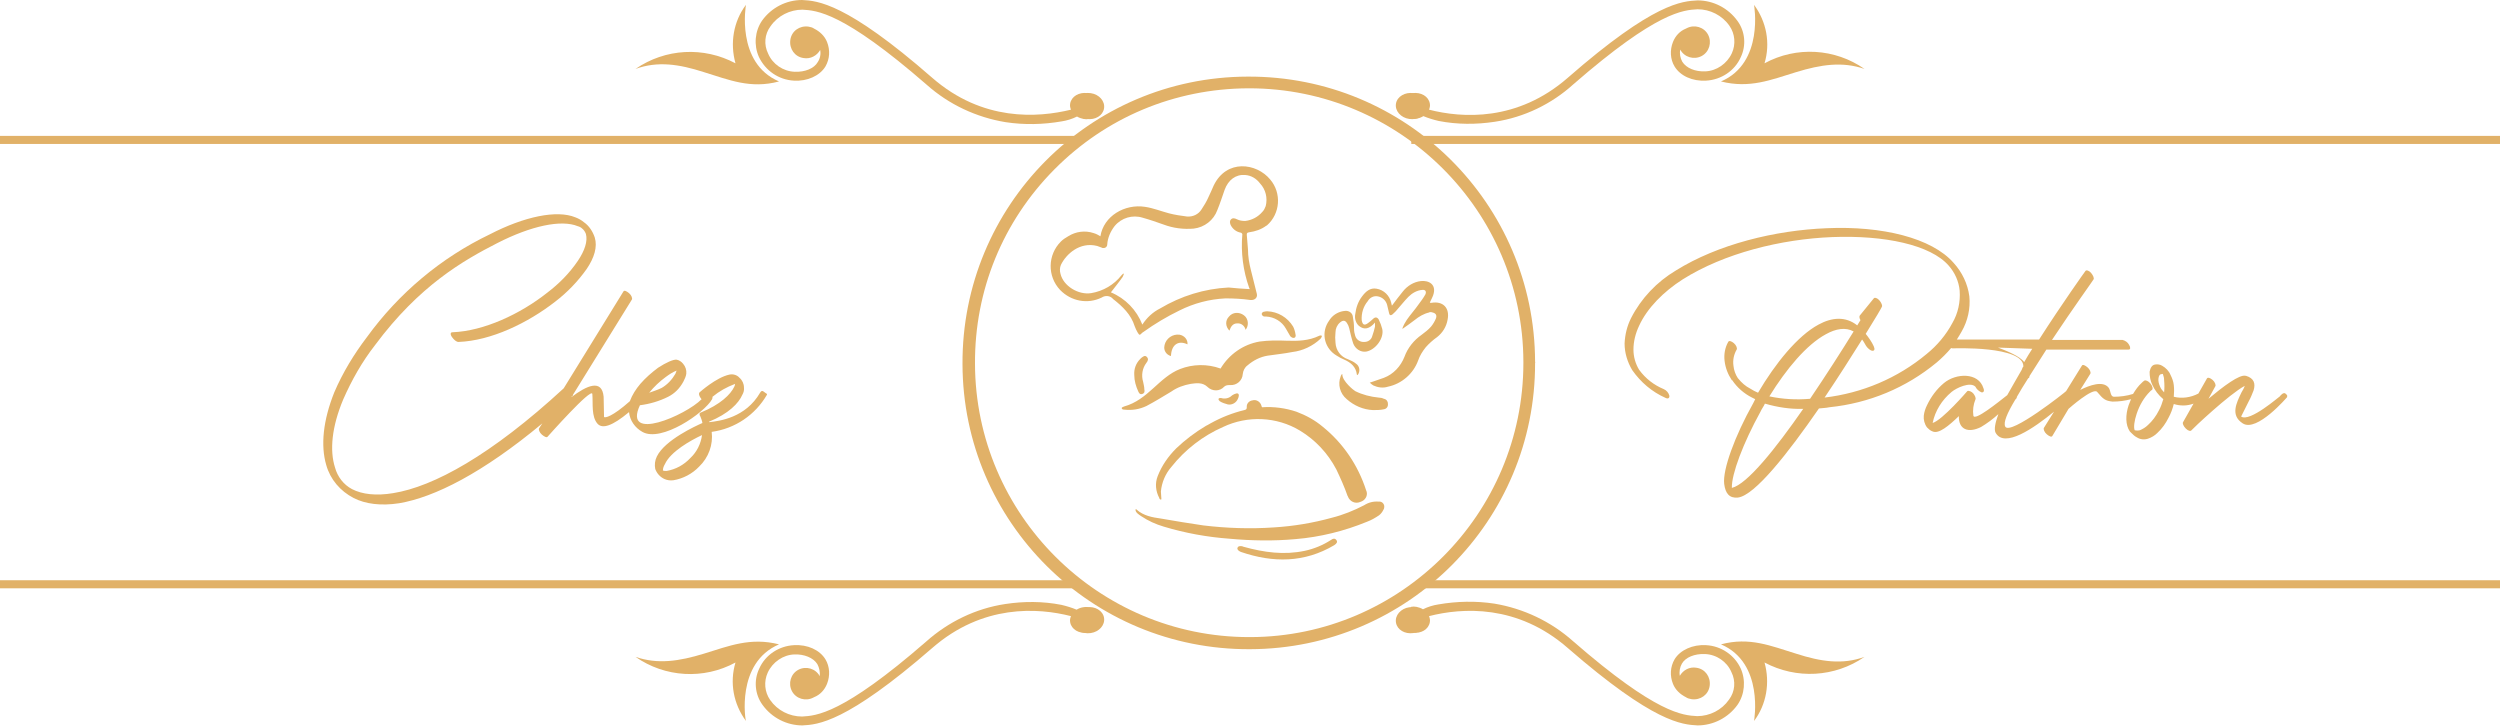 <?xml version="1.0" encoding="utf-8"?>
<!-- Generator: Adobe Illustrator 26.3.1, SVG Export Plug-In . SVG Version: 6.00 Build 0)  -->
<svg width="620" height="180" version="1.1" id="Layer_1" xmlns="http://www.w3.org/2000/svg" xmlns:xlink="http://www.w3.org/1999/xlink" x="0px" y="0px"
	 viewBox="0 0 620 180" style="enable-background:new 0 0 620 180;" xml:space="preserve">
<style type="text/css">
	.st0{fill:#E1B168;}
</style>
<path class="st0" d="M350,29.4c0.5,0.1,0.9,0.1,1.4,0c0.6-0.1,1.1-0.3,1.6-0.6c1.2,0.5,2.5,0.9,3.8,1.2c4.6,0.9,9.3,0.9,13.9,0.2
	c7.3-1.1,14.1-4.4,19.5-9.3c20.8-18.1,27.3-18.4,30.8-18.6c3.1,0,6.1,1.5,7.9,4.1c1.4,2,1.6,4.6,0.6,6.8c-1.2,2.6-3.8,4.4-6.6,4.5
	c-2.5,0.1-4.7-0.8-5.7-2.4c-0.5-0.9-0.7-2-0.5-3c1,1.9,3.4,2.6,5.3,1.6s2.6-3.4,1.6-5.3s-3.4-2.6-5.3-1.6c-0.1,0-0.1,0.1-0.2,0.1
	c-1.5,0.6-2.6,1.8-3.2,3.3c-0.8,2-0.7,4.3,0.4,6.1c1.4,2.3,4.4,3.7,7.8,3.5c3.7-0.2,7.1-2.4,8.6-5.8c1.4-2.9,1.1-6.4-0.8-9
	c-2.3-3.2-6-5.1-9.9-5.1c-3.8,0.2-10.8,0.5-32.2,19.2c-12.5,10.9-26.2,10-34.4,7.9c0.2-0.5,0.3-1,0.2-1.5c-0.3-1.8-2.2-2.9-4.3-2.6
	c-0.1,0-0.2,0.1-0.4,0.1L350,29.4z"/>
<path class="st0" d="M423.1,160c-3.3-0.2-6.4,1.2-7.8,3.5c-1.1,1.9-1.2,4.1-0.4,6.1c0.6,1.5,1.8,2.6,3.2,3.3
	c0.4,0.3,0.9,0.4,1.4,0.5c2.2,0.3,4.2-1.1,4.5-3.3c0.3-2.2-1.1-4.2-3.3-4.5c-1.7-0.3-3.3,0.6-4.1,2c-0.2-1,0-2.1,0.5-3
	c0.9-1.6,3.2-2.5,5.7-2.4c2.9,0.1,5.5,1.9,6.6,4.5c1.1,2.2,0.9,4.8-0.6,6.8c-1.8,2.6-4.8,4.1-7.9,4.1c-3.5-0.2-10-0.5-30.8-18.6
	c-5.5-4.9-12.3-8.1-19.5-9.3c-4.6-0.7-9.3-0.6-13.9,0.2c-1.3,0.2-2.6,0.6-3.8,1.2c-0.5-0.3-1.1-0.5-1.6-0.6c-0.5-0.1-0.9-0.1-1.4,0
	v6.3c0.1,0,0.2,0.1,0.4,0.1c2.1,0.3,4-0.8,4.3-2.6c0.1-0.5,0-1-0.2-1.5c8.2-2.1,21.9-3,34.4,7.9c21.4,18.6,28.4,19,32.2,19.2
	c3.9,0,7.6-1.9,9.9-5.1c1.8-2.6,2.1-6.1,0.8-9C430.2,162.5,426.9,160.2,423.1,160z"/>
<path class="st0" d="M426.8,20.2c7.1,1.8,12.4-0.4,18.6-2.3s11.5-2.7,17-0.8c-7.3-5.1-16.9-5.7-24.8-1.4c1.5-5,0.5-10.3-2.6-14.5
	C435,1.2,437.6,15.6,426.8,20.2z"/>
<rect x="350" y="33.7" class="st0" width="270" height="2"/>
<path class="st0" d="M445.4,162.1c-6.2-1.9-11.5-4.2-18.6-2.3c10.8,4.6,8.2,19,8.2,19c3.1-4.1,4-9.5,2.6-14.5
	c7.9,4.2,17.4,3.7,24.8-1.4C456.9,164.9,451.6,164.1,445.4,162.1z"/>
<rect x="352.4" y="143.9" class="st0" width="267.6" height="2"/>
<path class="st0" d="M196.9,20c3.3,0.2,6.4-1.2,7.8-3.5c1.1-1.9,1.2-4.1,0.4-6.1c-0.6-1.5-1.8-2.6-3.2-3.3c-0.4-0.3-0.9-0.4-1.4-0.5
	c-2.2-0.3-4.2,1.1-4.5,3.3c-0.3,2.2,1.1,4.2,3.3,4.5c1.7,0.3,3.3-0.6,4.1-2c0.2,1,0,2.1-0.6,3c-0.9,1.6-3.2,2.5-5.7,2.4
	c-2.9-0.1-5.5-1.9-6.6-4.5c-1.1-2.2-0.9-4.8,0.6-6.8c1.8-2.6,4.8-4.1,7.9-4.1c3.5,0.2,10,0.5,30.8,18.6c5.5,4.9,12.3,8.1,19.6,9.3
	c4.6,0.7,9.3,0.6,13.9-0.2c1.3-0.2,2.6-0.6,3.8-1.2c0.5,0.3,1.1,0.5,1.6,0.6c0.5,0.1,0.9,0.1,1.4,0l0,0v-6.3l0,0
	c-0.1,0-0.2-0.1-0.4-0.1c-2.1-0.3-4,0.8-4.3,2.6c-0.1,0.5,0,1,0.2,1.5c-8.2,2-21.9,3-34.4-7.9C209.8,0.6,202.7,0.2,198.9,0
	c-3.9,0-7.6,1.9-9.9,5.1c-1.8,2.6-2.1,6.1-0.8,9C189.8,17.5,193.1,19.8,196.9,20z"/>
<rect y="33.7" class="st0" width="267.8" height="2"/>
<path class="st0" d="M174.6,17.9c6.2,1.9,11.5,4.2,18.6,2.3c-10.8-4.6-8.2-19-8.2-19c-3.1,4.1-4,9.5-2.6,14.5
	c-7.9-4.2-17.4-3.7-24.8,1.4C163.1,15.1,168.4,15.9,174.6,17.9z"/>
<path class="st0" d="M270,156.9v-6.3l0,0c-0.5-0.1-0.9-0.1-1.4,0c-0.6,0.1-1.1,0.3-1.6,0.6c-1.2-0.5-2.5-0.9-3.8-1.2
	c-4.6-0.9-9.3-0.9-13.9-0.2c-7.3,1.1-14.1,4.4-19.6,9.3c-20.8,18.1-27.3,18.4-30.8,18.6c-3.1,0-6.1-1.5-7.9-4.1
	c-1.4-2-1.6-4.6-0.6-6.8c1.2-2.6,3.8-4.4,6.6-4.5c2.4-0.1,4.7,0.8,5.7,2.4c0.5,0.9,0.7,2,0.6,3c-1-1.9-3.4-2.6-5.3-1.6
	c-1.9,1-2.6,3.4-1.6,5.3c1,1.9,3.4,2.6,5.3,1.6c0.1,0,0.1-0.1,0.2-0.1c1.5-0.6,2.6-1.8,3.2-3.3c0.8-2,0.7-4.3-0.4-6.1
	c-1.4-2.3-4.4-3.7-7.8-3.5c-3.7,0.2-7.1,2.4-8.6,5.8c-1.4,2.9-1.1,6.4,0.8,9c2.3,3.2,6,5.1,9.9,5.1c3.8-0.2,10.8-0.6,32.2-19.2
	c12.5-10.9,26.2-10,34.4-7.9c-0.2,0.5-0.3,1-0.2,1.5c0.3,1.8,2.2,2.9,4.3,2.6C269.7,157,269.8,156.9,270,156.9L270,156.9z"/>
<rect y="143.9" class="st0" width="267.6" height="2"/>
<path class="st0" d="M193.2,159.8c-7.1-1.8-12.4,0.4-18.6,2.3s-11.5,2.7-17,0.8c7.3,5.1,16.9,5.7,24.8,1.4c-1.5,5-0.5,10.3,2.6,14.5
	C184.9,178.9,182.4,164.4,193.2,159.8z"/>
<path class="st0" d="M380.7,89.7c-0.1-39.2-32-70.9-71.3-70.7c-39.2,0.1-70.9,32-70.7,71.3c0.1,39.2,32,70.9,71.3,70.7
	c39.1-0.1,70.8-31.8,70.7-71C380.8,89.9,380.7,89.8,380.7,89.7z M377.8,90c0,37.4-30.4,67.9-67.7,68h-0.3c-37.4,0-67.9-30.4-68-67.8
	c-0.1-18.2,6.9-35.3,19.7-48.2c12.8-12.9,29.8-20,48-20.1l0.3,0c37.4,0,67.9,30.4,68,67.8V90z"/>
<path class="st0" d="M272.9,58.6c0.8-5,6-8.1,11.1-7.3c2,0.3,4,1.1,5.9,1.6c1.5,0.4,3,0.6,4.5,0.8c1.4,0.1,2.8-0.5,3.6-1.8
	c0.6-0.9,1.2-1.9,1.6-2.8c0.5-1,0.9-2,1.4-3.1c3.2-6.6,10.6-5.6,14-1.5c2.9,3.4,2.5,8.5-0.8,11.4c-0.1,0-0.1,0.1-0.2,0.1
	c-1.2,0.9-2.7,1.4-4.2,1.6c-0.4,0.1-0.6,0.1-0.6,0.6c0.1,1.2,0.2,2.5,0.3,3.7c0,1.7,0.3,3.4,0.7,5c0.5,2,1,4,1.5,6
	c0.2,0.9-0.5,1.6-1.6,1.5c-2.1-0.3-4.1-0.4-6.2-0.4c-4,0.2-7.8,1.2-11.4,3c-3.1,1.5-6.1,3.3-8.9,5.3c-0.1,0.1-0.2,0.1-0.3,0.2
	c-0.7,0.7-0.7,0.7-1.2-0.1c-0.3-0.5-0.5-1-0.7-1.5c-0.9-2.9-3-4.9-5.3-6.7c0,0-0.1,0-0.1-0.1c-0.7-0.8-1.9-0.9-2.8-0.3
	c-3.5,1.7-7.6,0.9-10.3-1.9c-3.2-3.4-3.1-8.7,0.2-12c0.5-0.5,1.1-0.9,1.8-1.3c1.9-1.2,4.2-1.5,6.3-0.8
	C271.9,58,272.4,58.3,272.9,58.6z M309.9,71.7c0-0.1,0-0.2-0.1-0.3c-1.5-4.2-2.1-8.8-1.7-13.3c0-0.1-0.2-0.4-0.4-0.4
	c-1.1-0.2-2-0.9-2.5-1.9c-0.2-0.5-0.3-1,0.1-1.4s0.9-0.3,1.5,0c0.6,0.3,1.3,0.4,2,0.4c1.7-0.2,3.2-1,4.3-2.3
	c0.4-0.4,0.6-0.9,0.8-1.4c0.5-2,0-4.1-1.4-5.6c-0.9-1.2-2.2-2-3.7-2.1c-2.3-0.2-4.2,1.2-5.1,3.7c-0.6,1.7-1.1,3.3-1.8,5
	c-0.9,2.5-3.2,4.3-5.9,4.6c-2.5,0.2-5-0.1-7.4-1c-1.7-0.6-3.4-1.2-5.2-1.7c-2.5-0.8-5.3,0-7,2.1c-1,1.3-1.7,2.9-1.8,4.5
	c0,0.6-0.5,1-1.1,0.9c-0.1,0-0.2,0-0.3-0.1c-0.4-0.1-0.7-0.3-1.1-0.4c-4.3-1.1-7.7,2-9,4.7c-0.3,0.7-0.3,1.5-0.1,2.2
	c0.7,3,4.4,5.3,7.6,4.8c3-0.5,5.7-2.1,7.5-4.4l0.5-0.5c0.1,0.2,0.1,0.2,0.1,0.2c-0.1,0.3-0.2,0.5-0.3,0.7c-0.9,1.3-1.9,2.5-2.9,3.8
	c3.6,1.5,6.4,4.4,7.8,8c1.1-1.7,2.6-3.1,4.4-4c5.2-3.1,11-4.9,17-5.2C306.5,71.5,308.1,71.6,309.9,71.7L309.9,71.7z M336.7,93
	c-0.1,0.1-0.1-0.1-0.2-0.1c-0.2-1.9-1.5-3-3.1-3.7c-0.7-0.3-1.3-0.6-1.9-1c-2.9-1.7-3.9-5.3-2.2-8.2c0.2-0.3,0.4-0.6,0.6-0.9
	c0.9-1.2,2.3-1.9,3.7-2c0.9-0.1,1.8,0.5,1.9,1.4c0.2,1,0.3,2,0.3,3c0,0.6,0.1,1.2,0.3,1.8c0.3,1,1.3,1.6,2.3,1.5
	c0.9,0,1.7-0.6,1.9-1.4c0.3-0.8,0.5-1.6,0.7-2.4c0-0.3,0-0.7,0-1c-1.4,1.6-2.7,1.9-4,0.8c-0.8-0.7-1.1-1.9-0.9-2.9
	c0.2-1.6,0.7-3.1,1.7-4.4c0.9-1.2,2-2.2,3.6-1.9c1.8,0.3,3.2,1.7,3.6,3.4c0.1,0.3,0.1,0.6,0.2,0.8c0.9-1.2,1.8-2.4,2.7-3.5
	c1.1-1.4,2.7-2.4,4.5-2.6c1.9-0.2,4,0.8,3,3.6c-0.2,0.5-0.4,0.9-0.6,1.3c-0.1,0.1-0.1,0.3-0.2,0.5c0.1,0,0.3,0,0.4,0
	c2.9-0.5,4.6,1.3,4,4.2c-0.3,1.7-1.2,3.2-2.6,4.3c-1,0.7-2,1.6-2.8,2.5c-0.8,1-1.5,2.1-1.9,3.3c-1.2,3.3-4.1,5.8-7.5,6.5
	c-1.2,0.4-2.5,0.2-3.6-0.3c-0.3-0.2-0.6-0.4-0.9-0.7l0.9-0.3c0.9-0.3,1.8-0.6,2.6-0.9c2.4-0.9,4.2-2.9,5.1-5.2
	c0.8-2.2,2.3-4.1,4.3-5.5c0.8-0.6,1.6-1.2,2.3-2c0.5-0.6,0.9-1.3,1.2-2c0.3-0.8,0-1.3-0.8-1.5c-0.1,0-0.3-0.1-0.4-0.1
	c-0.2,0-0.4,0-0.5,0.1c-1.3,0.3-2.5,1-3.6,1.9c-0.9,0.7-1.9,1.4-2.9,2.1c-0.1,0.1-0.1,0-0.1-0.1c0.3-0.8,0.7-1.5,1.1-2.1
	c0.9-1.3,2-2.5,2.9-3.8c0.6-0.8,1.2-1.6,1.7-2.5c0.3-0.7,0-1.2-0.8-1.1c-1.3,0.1-2.5,0.8-3.4,1.7c-1,1-1.9,2.2-2.9,3.3
	c-0.3,0.4-0.7,0.7-1.1,1.1c-0.4,0.3-0.7,0.2-0.8-0.3c-0.2-0.7-0.3-1.4-0.5-2.1c-0.3-1.1-1.2-1.9-2.3-2.1c-1-0.2-2,0.3-2.5,1.2
	c-1.1,1.3-1.6,3-1.5,4.7c0.2,1.2,0.7,1.4,1.6,0.7c0.4-0.3,0.8-0.6,1.2-1c0.5-0.5,1-0.5,1.4,0.1c0.4,0.8,0.7,1.6,0.9,2.4
	c0.5,2.3-1.7,5.2-4,5.6c-1.4,0.2-2.7-0.7-3.2-2c-0.4-1.2-0.7-2.5-1-3.8c-0.1-0.3-0.2-0.7-0.4-1c-0.5-1-1.1-1.1-1.9-0.4
	c-0.7,0.6-1.1,1.5-1.1,2.4c-0.1,0.9-0.1,1.7,0,2.6c0.1,1.9,1.3,3.5,3.1,4.1c0.7,0.3,1.4,0.6,2,1.1C337.2,90.8,337.4,92.1,336.7,93
	C336.7,92.9,336.7,93,336.7,93z M313,101c2.9-0.2,5.8,0.2,8.5,1.1c2.4,0.9,4.6,2.1,6.5,3.7c5.1,4.1,8.8,9.6,10.8,15.8
	c0.5,1,0,2.2-1,2.7c-0.2,0.1-0.3,0.1-0.5,0.2c-1.2,0.5-2.5-0.1-3-1.3c0-0.1,0-0.1-0.1-0.2c-0.8-2.3-1.8-4.5-2.8-6.6
	c-2.1-4-5.2-7.3-9-9.6c-5.8-3.5-13-3.8-19.1-0.9c-5,2.2-9.4,5.6-12.8,9.9c-1.5,1.7-2.4,3.9-2.6,6.1c0,0.5,0.1,1,0.1,1.5
	c0,0.2,0.1,0.5-0.1,0.5s-0.4-0.2-0.4-0.4c-0.9-1.7-1.1-3.6-0.4-5.4c1-2.6,2.6-4.9,4.6-6.9c2.2-2.1,4.7-4,7.4-5.6l0.4-0.2l0.7-0.4
	c2.7-1.5,5.5-2.6,8.4-3.3c0.4-0.1,0.6-0.2,0.6-0.7c-0.1-0.9,0.6-1.6,1.4-1.7c0.9-0.3,1.9,0.3,2.2,1.2
	C312.8,100.7,312.9,100.8,313,101z M302.7,91.4c2.1-3.5,5.6-6,9.7-6.7c2.2-0.3,4.5-0.3,6.7-0.2c2.8,0.1,5.5,0,8-1.2
	c0.2-0.1,0.6-0.2,0.7,0s-0.2,0.5-0.3,0.7c-1.9,1.8-4.4,3-7,3.3c-2,0.4-4.1,0.6-6.1,0.9c-1.9,0.3-3.6,1.2-5,2.4
	c-0.7,0.5-1.1,1.3-1.2,2.2c-0.1,1.6-1.5,2.8-3.1,2.7c-0.1,0-0.2,0-0.3,0c-0.4,0-0.9,0.1-1.2,0.4c-1.1,1.2-2.9,1.2-4.1,0.1
	c0,0-0.1-0.1-0.1-0.1c-1.2-1.1-2.7-0.9-4.1-0.7c-1.7,0.3-3.4,0.9-4.8,1.9c-2,1.2-4.1,2.5-6.2,3.6c-1.7,0.8-3.5,1.1-5.4,0.9
	c-0.2,0-0.6,0-0.7-0.3s0.4-0.4,0.6-0.5c2.9-0.8,5.1-2.6,7.2-4.5s4.1-3.8,6.7-4.8C295.8,90.3,299.4,90.2,302.7,91.4z M281.7,126.3
	c0.1,0,0.2,0,0.2,0.1c1.7,1.5,3.8,1.9,6,2.2c3.5,0.6,7,1.2,10.5,1.7c5.8,0.7,11.7,0.9,17.5,0.5c4.9-0.3,9.7-1.1,14.4-2.4
	c2.8-0.7,5.5-1.8,8-3.1c1.1-0.7,2.3-1,3.6-0.9c0.7-0.1,1.3,0.4,1.4,1.1c0,0.3,0,0.6-0.2,0.9c-0.3,0.6-0.6,1-1.1,1.4
	c-0.9,0.6-1.9,1.2-3,1.6c-5.6,2.3-11.6,3.8-17.7,4.3c-5.5,0.5-10.9,0.4-16.4-0.1c-5.5-0.4-11-1.4-16.3-3c-2-0.6-3.8-1.4-5.6-2.6
	c-0.6-0.4-1.4-0.9-1.4-1.6C281.5,126.4,281.6,126.4,281.7,126.3z M332.9,92.9c0,1.6,2.8,3.9,3.2,4.1c1.8,0.9,3.8,1.4,5.8,1.6
	c0.4,0,0.9,0.1,1.3,0.3c0.6,0.1,1,0.6,1,1.2c0.1,0.7-0.3,1.3-1,1.4c-0.9,0.2-1.8,0.2-2.7,0.2c-2.4-0.1-4.7-1.1-6.5-2.7
	c-1.7-1.4-2.3-3.7-1.5-5.7c0-0.1,0.1-0.2,0.2-0.4S333,92.8,332.9,92.9z M308.4,135.6c5.1,1.4,10,2.1,15.2,1c2.3-0.5,4.5-1.4,6.5-2.7
	c0.4-0.3,0.9-0.5,1.3,0s0.1,0.9-0.5,1.3c-7.4,4.4-15.2,4.4-23.1,1.7c-0.8-0.3-1.3-0.9-0.6-1.4C307.6,135.4,308,135.4,308.4,135.6z
	 M281.3,93c-0.1-1.5,0.4-2.9,1.5-4c0.1-0.1,0.1-0.1,0.2-0.2c0.4-0.3,0.9-0.8,1.4-0.3s0.3,1-0.1,1.5c-1,1.3-1.3,3.1-0.8,4.7
	c0.1,0.6,0.3,1.2,0.3,1.9c0.1,0.4,0.1,0.9-0.5,1.1s-0.8-0.2-1-0.6C281.7,95.8,281.3,94.4,281.3,93z M314.3,77.2
	c2.6,0.1,5,1.5,6.4,3.8c0.3,0.6,0.5,1.3,0.6,2c0.1,0.3,0,0.8-0.5,0.8c-0.3,0-0.6-0.2-0.8-0.4c-0.4-0.6-0.7-1.3-1.1-1.9
	c-1-1.8-2.9-2.9-4.9-3h-0.4c-0.4,0-0.6-0.3-0.7-0.6c0,0,0,0,0,0c0-0.3,0.3-0.6,0.6-0.6l0,0C313.9,77.2,314.1,77.2,314.3,77.2z
	 M294.5,85.4c-2.3-1.1-4,0.1-4.1,2.9c-1.2-0.3-1.9-1.5-1.6-2.6c0,0,0,0,0-0.1c0.4-1.7,2-2.8,3.7-2.6
	C293.7,83.2,294.6,84.2,294.5,85.4z M308.9,81.8c-0.2-1-1.1-1.7-2.1-1.6c-1.1,0-1.6,0.9-1.9,1.8c-1-1-1.1-2.5-0.1-3.5
	c0.9-1.1,2.5-1.2,3.7-0.3C309.6,79,309.8,80.7,308.9,81.8z M304.5,100.3c-0.7-0.2-1.4-0.4-2-0.8c-0.1-0.1-0.4-0.4-0.3-0.6
	s0.4-0.2,0.6-0.2c0.9,0.3,2,0.1,2.7-0.6c0.1-0.1,1.1-0.7,1.5-0.5s0.2,0.9,0,1.3C306.6,99.9,305.5,100.5,304.5,100.3z"/>
<path class="st0" d="M269.5,150.6c-2.1,0.3-3.6,2-3.3,3.8s2.2,2.9,4.3,2.6s3.6-2,3.3-3.8S271.5,150.3,269.5,150.6z"/>
<path class="st0" d="M349.5,150.6c-2.1,0.3-3.6,2-3.3,3.8s2.2,2.9,4.3,2.6s3.6-2,3.3-3.8S351.6,150.3,349.5,150.6z"/>
<path class="st0" d="M350.5,23.1c2.1,0.3,3.6,2,3.3,3.8s-2.2,2.9-4.3,2.6s-3.6-2-3.3-3.8S348.5,22.8,350.5,23.1z"/>
<path class="st0" d="M270.5,23.1c2.1,0.3,3.6,2,3.3,3.8s-2.2,2.9-4.3,2.6s-3.6-2-3.3-3.8S268.4,22.8,270.5,23.1z"/>
<path class="st0" d="M566.9,97.7c-0.5-0.6-1.3,0.3-1.5,0.6c-0.1,0-7.5,6.5-9.6,5c0,0,1-2,1.9-3.8c0.5-0.9,0.8-1.7,1.2-2.7
	c0.5-1.7,0.1-3-1.9-3.6h-0.1c-1.5-0.4-5.5,2.6-9.2,5.7l1.7-3.1c0.2-0.3-0.1-1.1-0.7-1.6s-1.2-0.7-1.4-0.3l-2.1,3.7
	c-1.9,1-4.1,1.3-6.1,0.8c0.1-1,0.1-2,0-2.9c-0.1-0.9-0.4-1.7-0.8-2.5c-0.4-1-1.2-1.8-2.1-2.3c-0.5-0.3-1.1-0.4-1.7-0.3
	c-0.8,0.1-1.2,0.8-1.4,1.8c0,1.2,0.2,2.3,0.7,3.3c0.6,1.3,1.5,2.5,2.7,3.5c-0.3,1-0.6,1.9-1.1,2.8c-0.7,1.4-1.6,2.6-2.7,3.6
	c-0.6,0.6-1.3,1-2,1.3c-0.4,0.1-0.9,0.1-1.3,0c-0.3-0.7-0.1-2.3,0.5-4.1c0.7-2.1,1.8-4,3.3-5.5c0.2-0.2,0.3-0.3,0.5-0.4
	c0.3-0.3,0.1-1-0.4-1.6s-1.2-0.9-1.5-0.7s-0.4,0.3-0.6,0.5c-0.9,0.8-1.6,1.8-2.2,2.8c-1.6,0.5-3.2,0.7-4.8,0.7
	c-0.9-0.1-0.7-1.6-1.3-2.3c-1.4-1.7-4.6-0.6-7,0.6l2.5-4c0.2-0.3-0.1-1.1-0.7-1.6s-1.2-0.8-1.4-0.4l-3.9,6.3l0,0
	c0,0.1-13.9,11.1-15.1,8.8c-0.5-1,0.4-3.2,2.5-6.7l0.2-0.2c0.1-0.1,0.2-0.3,0.2-0.5c0.8-1.4,1.7-2.9,2.8-4.6c0.1,0,0.3-0.1,0.3-0.4
	v-0.1c1.4-2.2,2.8-4.4,4.2-6.6h20.4c0.5,0,0.5-0.6,0.1-1.2c-0.3-0.6-0.9-1-1.6-1.2h-17.5c5.3-8,10.3-14.9,10.3-15
	c0.2-0.3-0.1-1-0.6-1.6s-1.2-0.8-1.4-0.5c-0.1,0.1-5.8,8.1-11.5,17h-20.4c0.4-0.6,0.8-1.3,1.2-2c1.5-2.6,2.2-5.7,1.9-8.7
	c-0.4-3.1-1.8-6-3.9-8.3c-5.4-6.2-17.8-9.2-31.4-8.6c-12.9,0.5-27.1,4-37.5,10.5c-4.7,2.8-8.6,6.9-11.1,11.8c-1,2-1.5,4.1-1.6,6.3
	c0,2.3,0.7,4.6,1.9,6.6c2.1,3,4.9,5.4,8.3,6.9c0.6,0.3,1,0,0.9-0.6c-0.2-0.7-0.7-1.3-1.4-1.6c-2.4-1-4.5-2.6-6.1-4.8
	c-0.9-1.5-1.4-3.2-1.4-5c0-2,0.5-4,1.4-5.9c2-4.4,6.1-8.5,10.8-11.5c10.3-6.5,24.4-10,37.1-10.5c12.9-0.5,24.4,1.9,28.9,7.1
	c1.5,1.7,2.5,3.9,2.7,6.2c0.2,2.8-0.4,5.6-1.8,8c-1.6,3-3.8,5.6-6.4,7.7c-7.2,6-16,9.7-25.3,10.8c3.5-5.2,6.8-10.4,9.3-14.4
	c0.4,0.5,0.7,1.1,1,1.6c0.4,0.6,1.1,1.2,1.6,1.2s0.6-0.4,0.3-1.1c-0.5-1.1-1.2-2.1-2-3.1c2.5-4,4-6.6,4-6.7c0.2-0.3-0.1-1-0.6-1.6
	s-1.2-0.8-1.4-0.5l-3.5,4.3c-0.1,0.2-0.1,0.6,0.2,1.1l-0.8,1.3c-2.9-2.3-6.3-2-9.6-0.2c-5.2,2.8-10.7,9.6-15,16.9
	c-0.7-0.3-1.3-0.6-1.9-1c-1.2-0.6-2.2-1.5-3-2.5l-0.1-0.1c-0.6-0.9-1-2-1.1-3.1c-0.2-1.4,0.1-2.8,0.8-4c0.2-0.3-0.1-1.1-0.7-1.6
	s-1.2-0.7-1.4-0.3c-0.8,1.4-1.1,3.1-0.9,4.7c0.2,1.7,0.8,3.3,1.8,4.8h0.1c1.2,1.8,2.9,3.3,4.9,4.3c0.3,0.1,0.5,0.3,0.8,0.4
	c-0.2,0.3-0.3,0.7-0.5,1c-4.6,8.2-7.6,16.5-7.2,20c0.3,2.4,1.3,3.6,3.4,3.4c4.2-0.5,12.5-11.1,20.1-22.1c0.8-0.1,1.7-0.1,2.6-0.3
	c9.8-1,19-4.8,26.6-11.1c1.3-1.1,2.5-2.3,3.6-3.6c0.1,0.1,0.3,0.1,0.5,0.1c0,0,17.5-0.7,17.4,4.5c-0.2,0.2-0.3,0.5-0.4,0.8
	c-1.3,2.2-2.5,4.4-3.6,6.3c-2.3,1.8-8.1,6.5-8.4,5.1c-0.2-1.4,0-2.8,0.5-4c0.2-0.3-0.1-1-0.5-1.5s-1.2-0.8-1.5-0.6
	c0,0-6.2,7.2-8.6,7.9c0.6-3,2.3-5.7,4.7-7.7c1.2-1,4.6-2.6,5.9-1.3c0.3,0.6,0.8,1.1,1.5,1.4c0.5,0.1,0.8-0.3,0.5-1
	c-1.2-4-6.8-3.8-9.8-1.3c-1.8,1.5-3.2,3.4-4.2,5.5c-0.4,0.8-0.7,1.7-0.8,2.6c-0.1,1,0.2,2.1,0.8,2.9c0.4,0.4,0.8,0.8,1.4,1
	c1.5,0.7,4-1.4,6.5-3.8c-0.1,3.3,2.3,4.3,5.5,2.7c1.5-0.9,3-2,4.3-3.2c-0.8,2.2-1.1,3.8-0.7,4.6c2.2,4,9.6-1.2,14.5-5.2l-2.5,4
	c-0.2,0.3,0.1,1.1,0.7,1.6s1.2,0.8,1.4,0.4c0.4-0.6,3.9-6.6,4-6.7s6.1-5.4,7.1-4.2c1.5,1.8,2,2.2,3.8,2.4c1.6,0,3.1-0.2,4.6-0.6
	c-0.2,0.5-0.4,1-0.6,1.5c-0.8,2.4-0.8,4.9,0.3,6.5l0.4,0.4c0.4,0.4,0.8,0.8,1.4,1.1c0.8,0.5,1.8,0.6,2.7,0.3
	c0.9-0.3,1.7-0.8,2.3-1.4c1.2-1.1,2.1-2.4,2.8-3.8c0.6-1.1,1-2.2,1.3-3.4c1.6,0.5,3.3,0.5,4.9-0.1l-2.6,4.6c-0.2,0.3,0.1,1,0.7,1.6
	s1.2,0.7,1.4,0.4s9.4-9,13.2-11c-0.2,0.6-0.5,1.1-0.8,1.6c-1.3,2.7-2.8,5.7,0.3,7.7c3.5,2.3,11-6.5,11-6.5
	C567.1,98.4,567.5,98.2,566.9,97.7z M429.5,121c-0.1-3.4,2.8-11.1,7.1-18.9c0.3-0.7,0.8-1.3,1.1-2c3.1,0.9,6.3,1.4,9.5,1.3
	C440.4,111.2,433.3,120.1,429.5,121z M448.9,98.9c-3.4,0.3-6.8,0.1-10.1-0.6c4.2-6.8,9.2-12.8,14-15.4c2.5-1.4,4.9-1.8,6.9-0.7
	C456.8,86.9,452.9,93,448.9,98.9z M495.5,86.2l8.5,0.3c-0.7,1.1-1.4,2.2-2,3.3C500.9,88.3,497.6,87,495.5,86.2z M536.7,97.3
	c-0.4-0.4-0.8-0.9-1-1.4c-0.3-0.7-0.5-1.4-0.4-2.1c0.1-0.6,0.3-1,0.7-1c0.2-0.1,0.3-0.1,0.5,0h-0.1c0.2,0.5,0.3,1,0.3,1.5
	C536.8,95.3,536.8,96.3,536.7,97.3z"/>
<path class="st0" d="M189.5,97.2c-0.6-0.5-0.8-0.1-1,0.2c-3.6,6.2-10,7-12.6,7.3l-0.1-0.1c4.9-2,7.4-4.6,8.3-6.7
	c0.3-0.5,0.5-1.2,0.4-1.8c0-0.9-0.4-1.8-1.1-2.4c-0.6-0.7-1.6-1-2.5-0.8c-3.3,0.7-7.4,4.4-7.4,4.4c-0.3,0.3-0.1,1,0.4,1.6L174,99
	c-3.9,4-19.6,10.8-15.3,1.5c2.4-0.3,4.8-1,7-2.1c1.6-0.8,2.9-2.1,3.8-3.8c0.3-0.6,0.6-1.2,0.7-1.9c0.1-0.9-0.2-1.8-0.8-2.5
	c-0.4-0.5-1-0.9-1.6-1c-0.8-0.1-2.6,0.7-4.6,2c-1.6,1.2-3.1,2.5-4.4,4c-1.1,1.3-2,2.7-2.6,4.3c-4.4,3.9-6.2,4.2-6.4,3.9
	c0,0-0.1-4.4-0.1-5c-0.4-4.5-4.2-2.8-8,0.1l0.1-0.2l0.2-0.1c0.1-0.1,0.1-0.2,0.1-0.3l14.6-23.6c0.2-0.3-0.1-1.1-0.7-1.6
	s-1.2-0.8-1.4-0.4l-14.8,24c-18,16.6-32.3,24.4-42.3,26c-4.2,0.7-7.7,0.3-10.2-1c-2.1-1.1-3.6-3.1-4.2-5.3c-1.4-4.3-0.8-10.2,2-16.9
	c2.1-4.8,4.7-9.4,7.9-13.5c11-14.8,21.9-21,30.3-25.3s15.9-5.9,20-4.2c0.4,0.1,0.8,0.3,1.1,0.6c0.4,0.3,0.7,0.8,0.9,1.3
	c0.5,1.8-0.3,4.2-2,6.7c-2.1,3.1-4.7,5.7-7.6,7.9c-6.7,5.3-15.7,9.5-23.5,9.8c-0.5,0-0.6,0.5-0.1,1.2s1.1,1.2,1.6,1.2
	c8.1-0.3,17.2-4.7,24-10c3-2.3,5.6-5,7.8-8.1c1.9-2.8,2.7-5.5,2-7.8c-0.5-1.5-1.4-2.9-2.7-3.8c-0.6-0.5-1.3-0.9-2.1-1.2
	c-4.6-1.9-12.7-0.2-21.2,4.2c-12.1,5.8-22.6,14.6-30.5,25.5c-3.2,4.2-6,8.8-8.1,13.7c-2.8,7-3.4,13.2-2,18c1,3.6,3.5,6.5,6.8,8.2
	c2.9,1.5,6.8,2,11.3,1.3c8.8-1.5,20.7-7.5,35.5-19.8l-0.8,1.2c-0.2,0.3,0.1,1.1,0.7,1.6s1.2,0.8,1.4,0.5
	c0.1-0.1,10.9-12.3,11.1-10.6c0.2,2.4-0.3,5.6,1.3,7.4c1.2,1.3,3.6,0.6,7.8-2.9c0.2,2.1,1.5,3.9,3.3,4.9c4.7,2.7,15.4-4.7,17.3-8.1
	c0.1-0.2,0.1-0.4,0.1-0.6c1.7-1.4,3.5-2.4,5.6-3.2c0,0.2-0.1,0.5-0.2,0.7c-0.9,1.9-3.4,4.4-8.3,6.4c-0.4,0.1-0.4,0.6-0.1,1
	c0.2,0.5,0.4,1,0.5,1.6c-1.6,0.7-9.3,4.2-11.3,8.3c-0.5,1-0.6,2.1-0.4,3.1c0.4,1.1,1.2,2,2.3,2.5c0.7,0.3,1.4,0.4,2.2,0.3
	c2.4-0.4,4.7-1.6,6.4-3.4c2.3-2.2,3.5-5.4,3.1-8.6c5.8-0.8,10.8-4.2,13.7-9.2C190.3,97.6,190.1,97.7,189.5,97.2z M165.1,93.5
	c0.8-0.6,1.7-1.2,2.7-1.6c-0.1,0.3-0.2,0.5-0.3,0.8c-0.8,1.4-2,2.7-3.4,3.5c-1,0.5-2,0.8-3.1,1.2C162.2,95.9,163.6,94.6,165.1,93.5z
	 M171.2,113.6c-1.6,1.7-3.6,2.8-5.9,3.2c-0.3,0-0.6,0-0.9-0.1c0-0.6,0.2-1.1,0.5-1.6c1.4-3.1,6.4-5.9,9.2-7.2
	C173.8,110.1,172.8,112.1,171.2,113.6L171.2,113.6z"/>
</svg>
